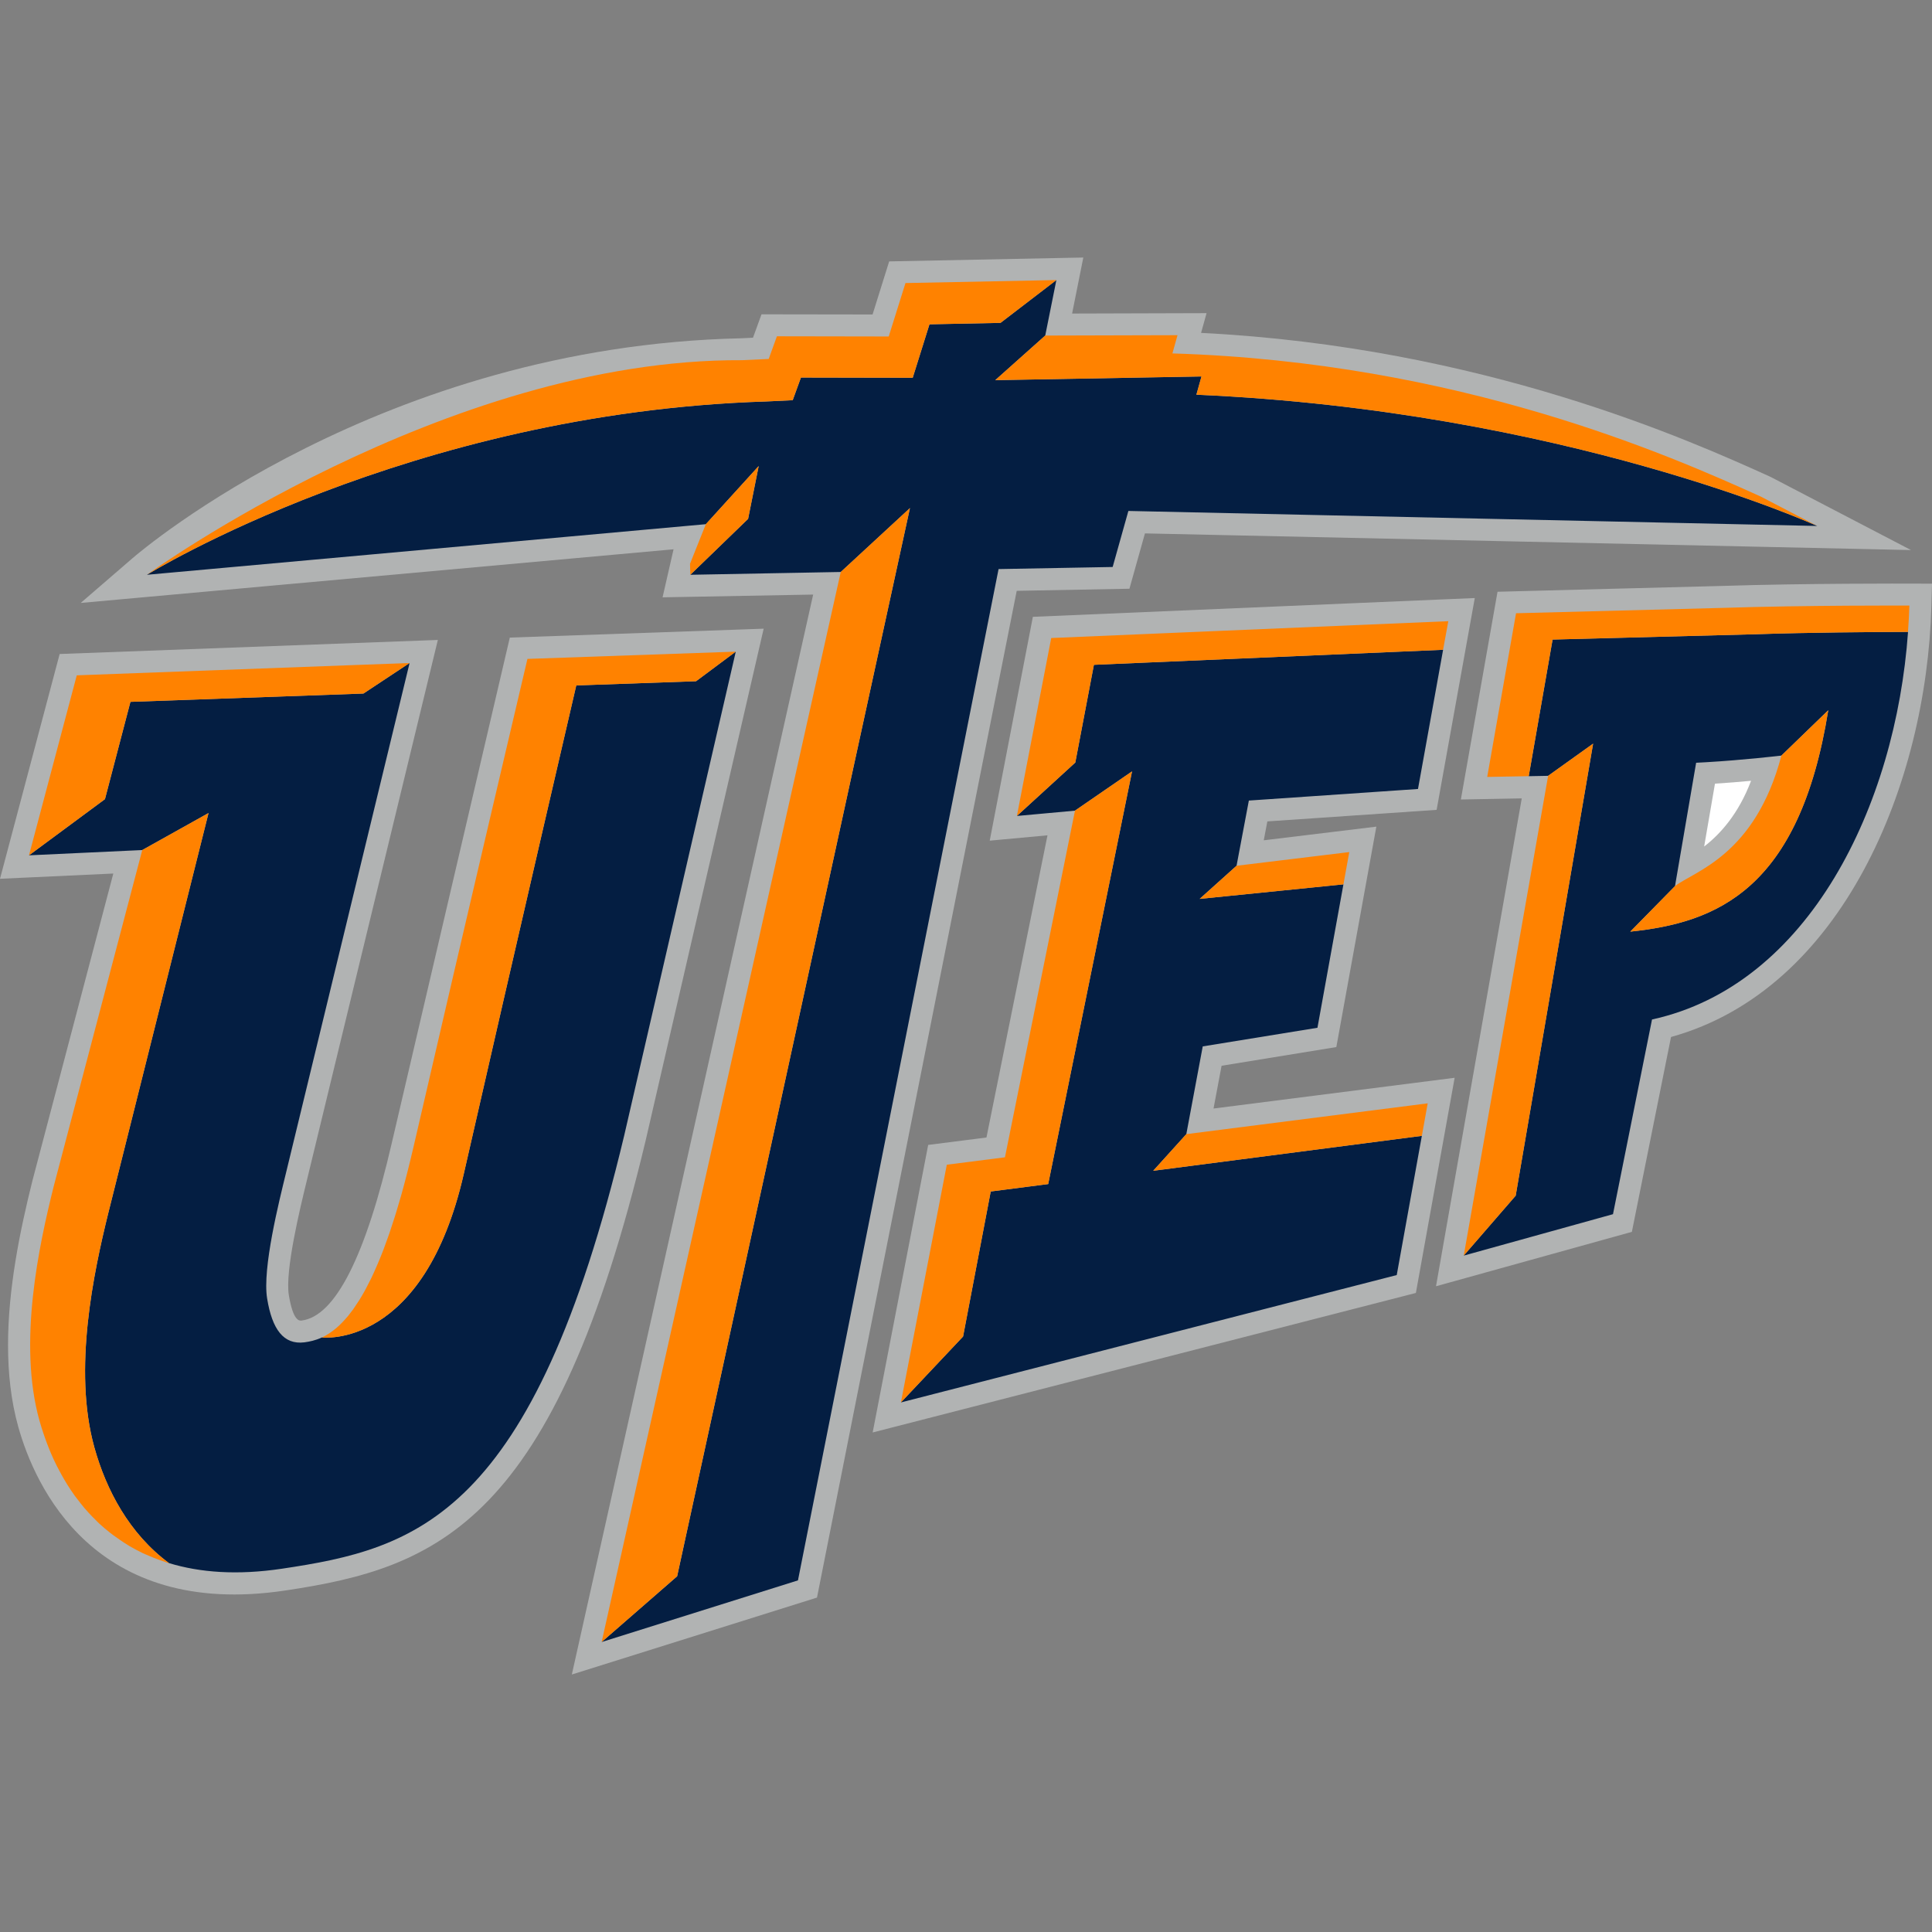 <svg width="200" height="200" viewBox="0 0 200 200" fill="none" xmlns="http://www.w3.org/2000/svg">
<rect x="0" y="0" width="200" height="200" fill="#808080" stroke="none"/>
<g clip-path="url(#clip0_107_20208)">
<path d="M112.144 26.66L109.304 26.715L92.047 27.06C92.047 27.06 90.836 30.939 90.328 32.555C87.873 32.55 78.831 32.538 78.831 32.538C78.831 32.538 78.111 34.524 77.95 34.96C77.334 34.989 76.708 35.02 76.708 35.02C39.535 35.848 14.76 56.884 13.723 57.782L8.355 62.417C8.355 62.417 63.468 57.428 69.727 56.862C69.492 57.88 68.589 61.835 68.589 61.835C68.589 61.835 80.338 61.624 84.178 61.55C82.979 66.928 59.196 173.345 59.196 173.345L84.575 165.381C84.575 165.381 104.561 64.643 105.25 61.162C107.871 61.114 116.918 60.946 116.918 60.946C116.918 60.946 118.049 56.916 118.524 55.217C121.888 55.291 197.827 56.942 197.827 56.942L183.301 49.374L183.237 49.343C175.003 45.616 153.518 35.93 124.335 34.461C124.573 33.606 124.904 32.417 124.904 32.417C124.904 32.417 114.525 32.448 110.984 32.458C111.285 30.954 112.144 26.66 112.144 26.66ZM197.66 60.415C197.557 60.415 186.801 60.377 178.271 60.656C178.284 60.656 156.889 61.209 156.889 61.209L155.023 61.259L151.228 82.764C151.228 82.764 155.795 82.682 157.532 82.648C156.683 87.52 148.655 133.153 148.655 133.153L168.931 127.522C168.931 127.522 172.507 109.711 172.984 107.349C190.764 102.42 199.435 81.049 199.937 62.754L200.001 60.422L197.66 60.415ZM152.669 61.91L149.826 62.03L106.922 63.854L102.456 87.025C102.456 87.025 106.955 86.611 108.435 86.472C107.465 91.271 102.656 115.083 102.118 117.754C100.385 117.974 96.086 118.521 96.086 118.521L90.339 148.289L146.571 133.847L150.585 111.572C150.585 111.572 130.386 114.146 125.624 114.754C125.997 112.769 126.216 111.593 126.457 110.327C128.829 109.939 138.337 108.392 138.337 108.392L142.479 85.573C142.479 85.573 134.168 86.584 130.823 86.988C131.003 86.022 131.055 85.782 131.196 85.032C134.04 84.843 148.719 83.835 148.719 83.835L152.669 61.91ZM79.055 65.082L76.084 65.187L52.776 66.003L40.577 118.242C37.852 130.058 34.706 136.267 31.226 136.701C31.008 136.731 30.35 136.806 29.9 134.07C29.484 131.549 31.099 124.931 31.706 122.441L45.326 66.247L6.176 67.702L0 90.971C0 90.971 8.373 90.582 11.73 90.428C10.408 95.442 3.34 122.292 3.34 122.292C2.08 127.352 0.832 133.372 0.832 139.246C0.832 142.145 1.135 145.004 1.89 147.699C3.594 153.787 9.704 167.62 29.529 164.648C45.429 162.281 57.412 157.546 66.836 118.071C66.842 118.053 79.055 65.082 79.055 65.082Z" fill="#B1B3B3"/>
<path d="M181.269 80.828C180.144 80.936 178.855 81.04 177.533 81.125C177.265 82.688 176.924 84.667 176.414 87.629C178.08 86.347 179.973 84.253 181.269 80.828Z" fill="white"/>
<path d="M109.356 28.992L103.574 33.425L96.219 33.573L94.484 39.106L82.913 39.083L82.061 41.431L79.299 41.561C42.324 42.712 15.214 59.501 15.214 59.501L73.071 54.263L78.539 48.247L77.443 53.715L71.463 59.501L87.037 59.211L94.198 52.597L70.098 163.176L62.283 169.982L82.605 163.6L103.372 58.91L115.182 58.694L116.809 52.894L188.114 54.447C188.114 54.447 161.933 42.531 123.851 40.86L124.379 38.972L103.028 39.355L108.202 34.739L109.356 28.992ZM197.519 65.414C193.698 65.426 187.343 65.47 181.862 65.654L160.724 66.208L158.254 80.351L160.261 80.313L164.918 76.983L156.903 123.776L151.525 129.981L166.976 125.692L171.016 105.537C187.265 101.988 196.245 83.381 197.519 65.414ZM149.389 67.267L113.24 68.823L111.315 78.939L105.27 84.469L111.28 83.919L117.188 79.853L108.509 122.576L102.56 123.343L99.696 138.358L93.261 145.181L144.59 131.993L147.189 117.583L119.379 121.199L122.807 117.407L124.507 108.323L136.382 106.394L139.071 91.548L124.188 93.053L128.007 89.623L129.281 82.874L146.79 81.675L149.389 67.267ZM76.167 67.457L72.057 70.521L59.655 70.956C59.655 70.956 53.33 98.162 48.016 121.493C43.869 139.709 33.353 138.458 33.321 138.454C32.645 138.766 32.035 138.888 31.509 138.959C29.35 139.226 28.174 137.61 27.655 134.431C27.136 131.294 28.912 124.284 29.604 121.43L42.4 68.636L37.623 71.797L13.502 72.656L10.866 82.73L3.004 88.543L14.726 87.997L21.586 84.167L11.201 125.613C9.71 131.673 7.529 141.762 9.763 149.82C10.989 154.234 13.374 158.763 17.492 161.812C20.706 162.79 24.557 163.085 29.195 162.391C43.059 160.319 55.18 157.077 64.62 117.535L76.167 67.457ZM189.259 73.524C186.275 92.119 177.706 95.512 168.765 96.445L173.396 91.728L175.583 78.96L176.6 78.906C180.421 78.688 184.409 78.219 184.409 78.219L189.259 73.524Z" fill="#041E42"/>
<path d="M109.354 28.992L93.734 29.301L92 34.832L80.426 34.812L79.575 37.159L76.819 37.287C46.052 37.117 15.212 59.498 15.212 59.498C15.212 59.498 42.322 42.71 79.298 41.558L82.06 41.428L82.912 39.083L94.483 39.104L96.217 33.571L103.573 33.422L109.354 28.992ZM121.896 34.699L108.2 34.737L103.027 39.352L124.377 38.97L123.85 40.857C161.932 42.529 188.113 54.445 188.113 54.445L182.298 51.416C172.906 47.164 151.112 37.499 121.368 36.586L121.896 34.699ZM78.538 48.245L73.07 54.258L72.105 56.671L71.431 58.36L71.462 59.498L77.442 53.713L78.538 48.245ZM94.196 52.595L87.035 59.209L62.282 169.98L70.094 163.174L94.196 52.595ZM197.659 62.689C197.659 62.689 186.929 62.645 178.348 62.928L156.94 63.483L153.955 80.427L158.252 80.35L160.722 66.207L181.86 65.652C187.341 65.468 193.697 65.423 197.518 65.413V65.343C197.582 64.456 197.634 63.57 197.659 62.689ZM149.928 64.305L108.822 66.048L105.268 84.465L111.314 78.939L113.241 68.821L149.388 67.265L149.928 64.305ZM76.165 67.458L54.6 68.21C54.6 68.21 48.187 95.418 42.802 118.747C42.617 119.55 42.429 120.302 42.245 121.043C42.2 121.223 42.155 121.398 42.111 121.575C41.931 122.271 41.754 122.942 41.574 123.582C41.535 123.723 41.498 123.85 41.461 123.982C41.304 124.525 41.149 125.051 40.993 125.559C40.951 125.694 40.905 125.839 40.862 125.981C40.686 126.538 40.51 127.077 40.335 127.589C40.283 127.735 40.236 127.875 40.184 128.019C40.027 128.472 39.867 128.914 39.707 129.331C39.68 129.397 39.652 129.474 39.626 129.54C39.448 130.001 39.27 130.435 39.091 130.849C39.043 130.966 38.994 131.078 38.943 131.193C38.769 131.597 38.593 131.978 38.418 132.347C38.387 132.402 38.357 132.461 38.328 132.522C38.168 132.847 38.01 133.15 37.853 133.444C37.814 133.519 37.776 133.592 37.737 133.663C37.56 133.978 37.386 134.278 37.212 134.557C37.18 134.611 37.143 134.663 37.108 134.718C36.941 134.98 36.772 135.23 36.611 135.462C36.596 135.48 36.579 135.504 36.566 135.53C36.386 135.775 36.209 136.004 36.035 136.223C36.006 136.249 35.98 136.284 35.953 136.318C35.59 136.743 35.236 137.113 34.89 137.412C34.879 137.42 34.868 137.433 34.857 137.443C34.318 137.906 33.804 138.232 33.319 138.455C33.353 138.458 43.869 139.707 48.017 121.491C53.33 98.163 59.654 70.957 59.654 70.957L72.056 70.519L76.165 67.458ZM42.401 68.634L7.947 69.91L3 88.544L10.863 82.728L13.501 72.655L37.621 71.795L42.401 68.634ZM189.261 73.525L184.41 78.218C181.683 88.566 175.405 90.174 173.398 91.727L168.766 96.441C177.707 95.51 186.276 92.12 189.261 73.525ZM164.919 76.981L160.262 80.314L151.526 129.98L156.904 123.775L164.919 76.981ZM117.189 79.852L111.282 83.917L104.032 119.803L98.013 120.571L93.262 145.179L99.698 138.356L102.561 123.341L108.51 122.574L117.189 79.852ZM21.587 84.165L14.727 87.998L5.546 122.861C4.04 128.923 1.83 139.016 4.088 147.074C4.222 147.553 4.375 148.026 4.535 148.503C4.584 148.649 4.632 148.786 4.684 148.928C4.816 149.3 4.96 149.668 5.108 150.041C5.16 150.16 5.207 150.288 5.257 150.406C5.45 150.858 5.66 151.308 5.885 151.76C5.956 151.9 6.034 152.045 6.108 152.18C6.277 152.504 6.455 152.825 6.641 153.143C6.736 153.303 6.83 153.464 6.93 153.628C7.179 154.026 7.441 154.425 7.719 154.811C7.817 154.953 7.923 155.081 8.026 155.21C8.251 155.519 8.484 155.802 8.727 156.098C8.868 156.265 9.015 156.419 9.161 156.587C9.391 156.844 9.631 157.088 9.875 157.32C10.017 157.462 10.153 157.616 10.302 157.745C10.659 158.079 11.037 158.388 11.428 158.697C11.61 158.838 11.802 158.98 11.991 159.108C12.258 159.301 12.53 159.494 12.81 159.674C13.011 159.803 13.212 159.932 13.42 160.06C13.867 160.318 14.327 160.562 14.807 160.794C15 160.884 15.207 160.974 15.403 161.051C15.754 161.205 16.112 161.347 16.476 161.476C16.718 161.566 16.959 161.643 17.208 161.733C17.318 161.772 17.42 161.81 17.532 161.836C17.519 161.836 17.506 161.823 17.493 161.81C13.375 158.761 10.992 154.232 9.765 149.818C7.532 141.759 9.71 131.67 11.199 125.612L21.587 84.165ZM139.677 88.207L128.008 89.624L124.19 93.052L139.072 91.549L139.677 88.207ZM147.795 114.217L122.808 117.405L119.38 121.198L147.191 117.581L147.795 114.217Z" fill="#FF8200"/>
</g>
<defs>
<clipPath id="clip0_107_20208">
<rect width="200" height="200" fill="white"/>
</clipPath>
</defs>
</svg>
